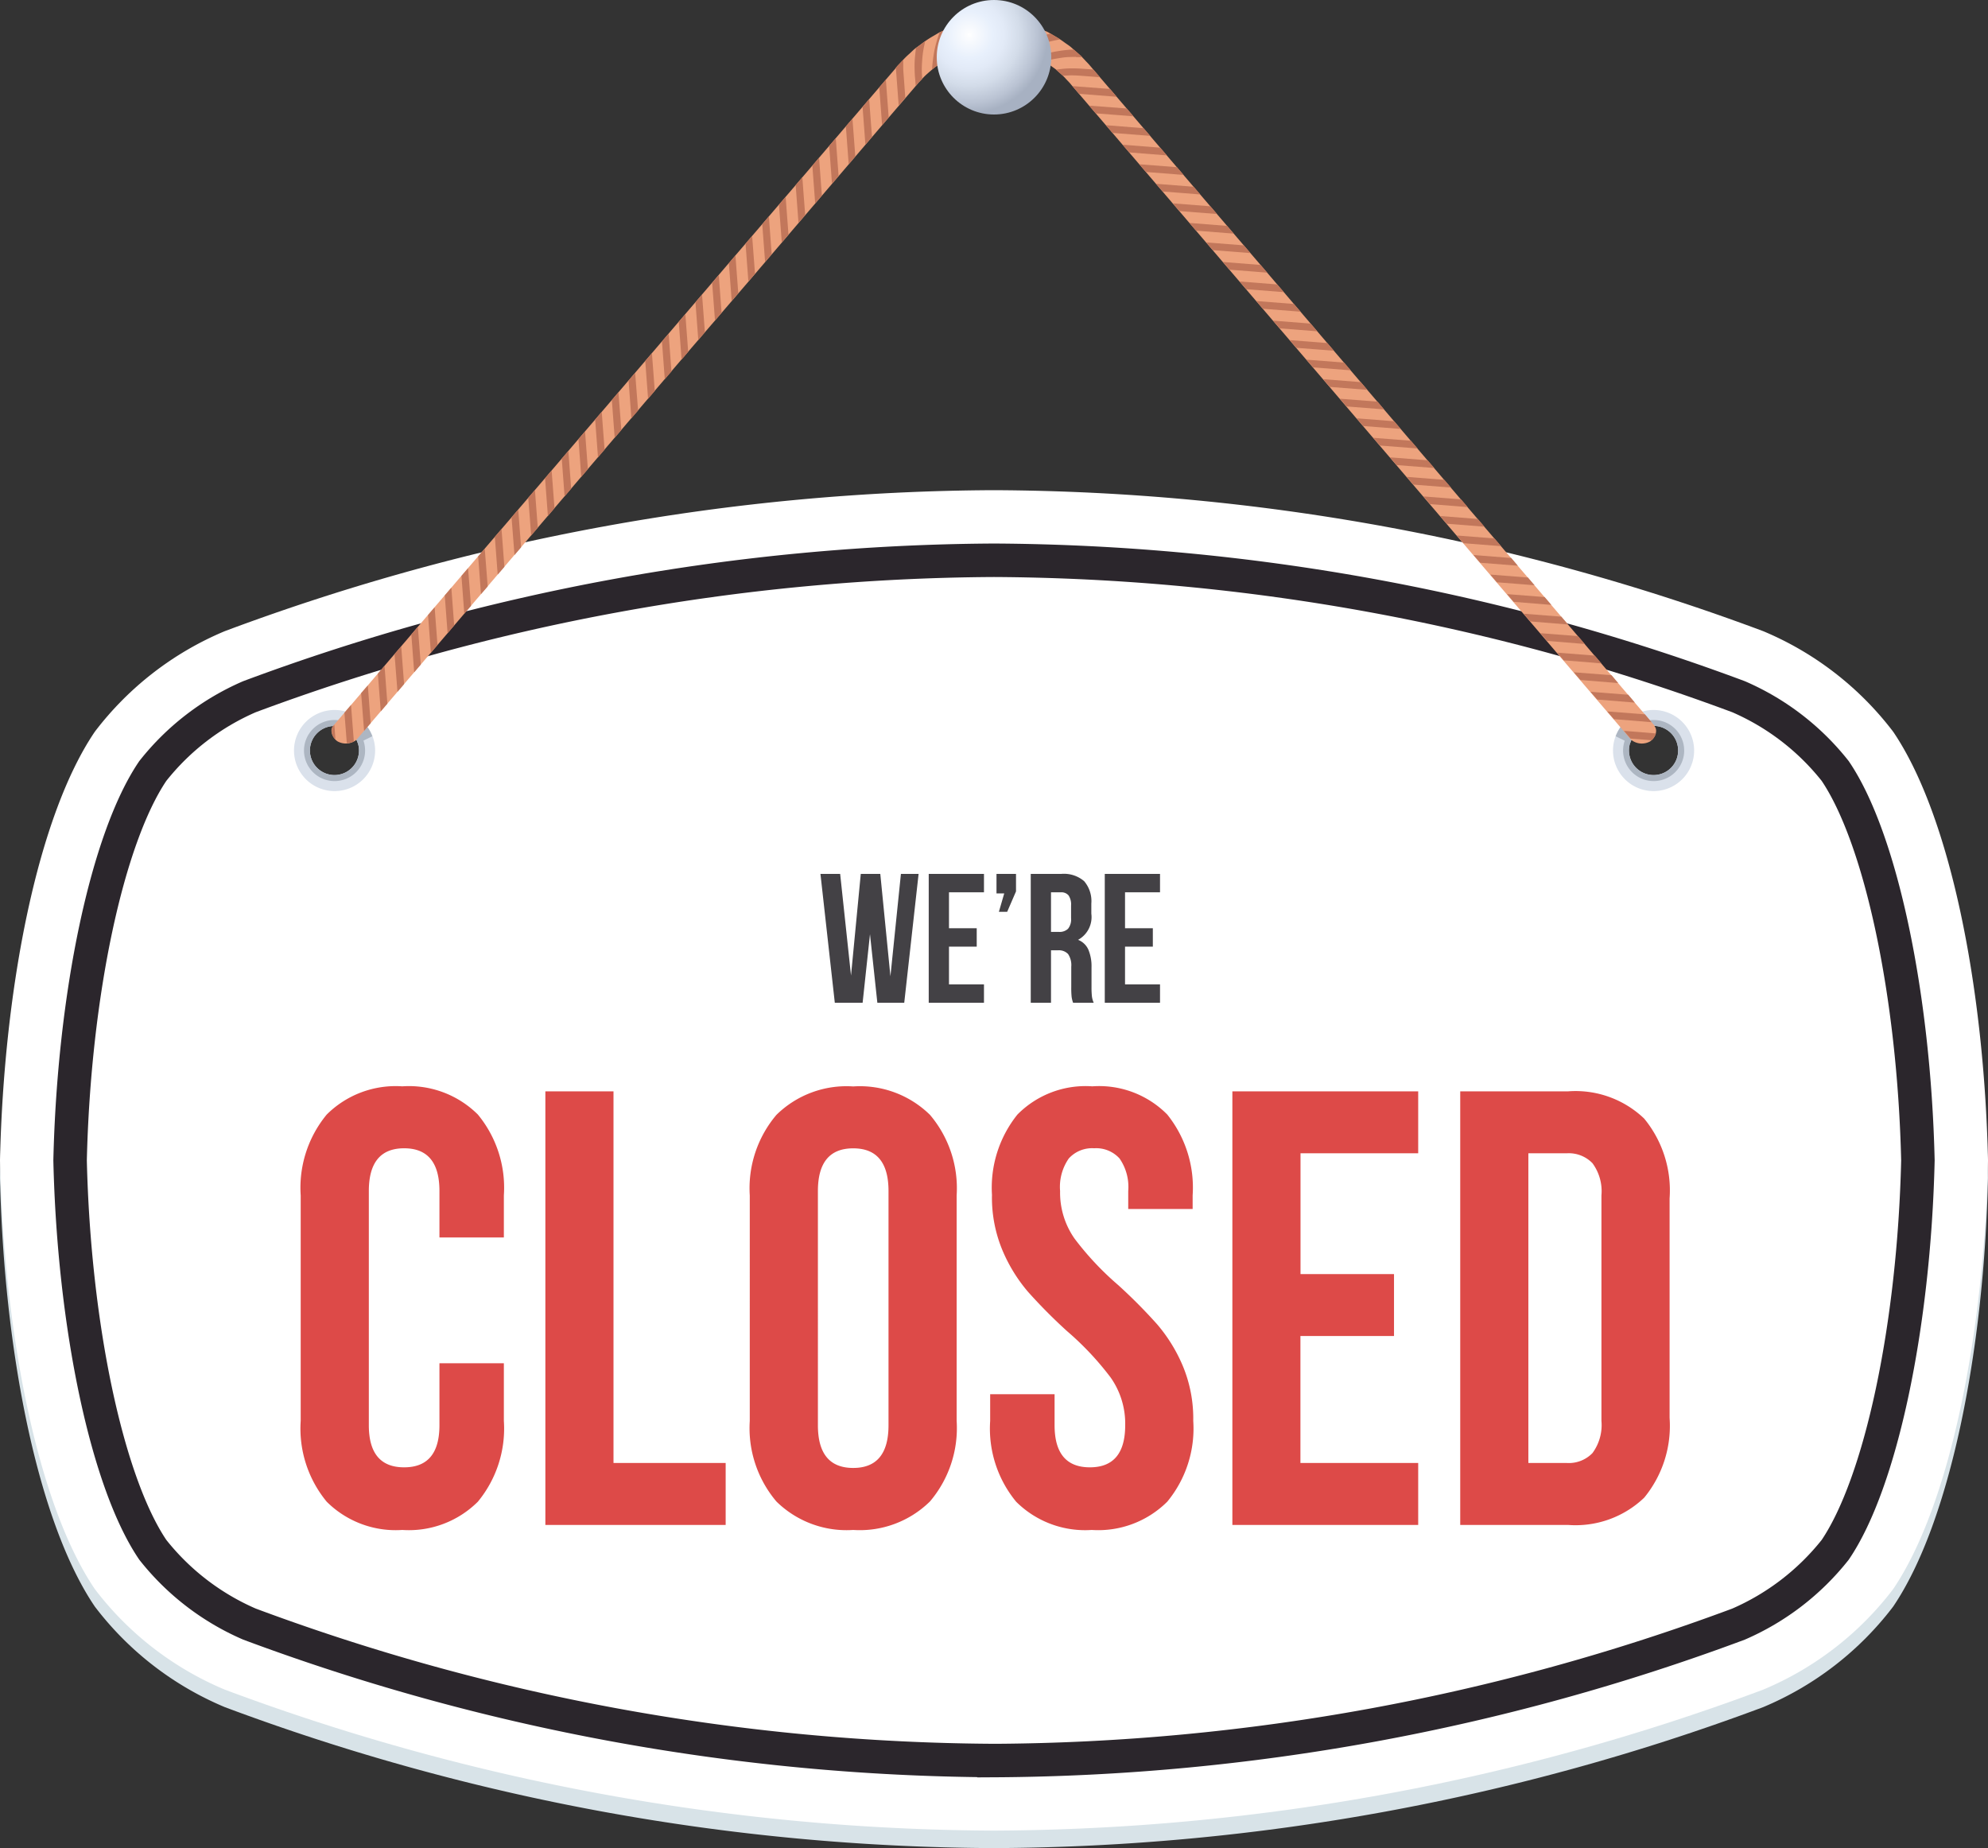 <svg id="OBJECTS" xmlns="http://www.w3.org/2000/svg" xmlns:xlink="http://www.w3.org/1999/xlink" width="118.752" height="110.399" viewBox="0 0 118.752 110.399">
  <rect x="0" y="0" width="118.752" height="110.399" fill="#333333" stroke="none"/>
  <defs>
    <radialGradient id="radial-gradient" cx="0.284" cy="0.304" r="0.684" gradientTransform="translate(0)" gradientUnits="objectBoundingBox">
      <stop offset="0" stop-color="#fff"/>
      <stop offset="0.04" stop-color="#fbfcfe"/>
      <stop offset="0.3" stop-color="#e8f0fc"/>
      <stop offset="0.45" stop-color="#e2eaf7"/>
      <stop offset="0.65" stop-color="#d3dce9"/>
      <stop offset="0.87" stop-color="#bac3d3"/>
      <stop offset="1" stop-color="#a7b1c2"/>
    </radialGradient>
  </defs>
  <path id="Path_16602" data-name="Path 16602" d="M113.086,59.117a18.938,18.938,0,0,0-7.763-6.005A132.767,132.767,0,0,0,59.376,44.69h0a132.767,132.767,0,0,0-45.947,8.421,18.938,18.938,0,0,0-7.763,6.005C2.253,64.145.231,74.378,0,84.726H0c.231,10.348,2.253,20.581,5.666,25.61a18.938,18.938,0,0,0,7.763,6.005,132.767,132.767,0,0,0,45.947,8.421h0a132.767,132.767,0,0,0,45.947-8.421,18.938,18.938,0,0,0,7.763-6.005c3.406-5.028,5.435-15.261,5.666-25.61h0C118.521,74.378,116.5,64.145,113.086,59.117Zm-93.108,1.92A1.842,1.842,0,1,1,21.816,59.2,1.836,1.836,0,0,1,19.977,61.037Zm78.79,0a1.842,1.842,0,1,1,1.839-1.839A1.836,1.836,0,0,1,98.768,61.037Z" transform="translate(0 -14.364)" fill="#d8e3e8"/>
  <path id="Path_16603" data-name="Path 16603" d="M113.086,57.577a18.938,18.938,0,0,0-7.763-6.005A132.767,132.767,0,0,0,59.376,43.15h0a132.767,132.767,0,0,0-45.947,8.421,18.938,18.938,0,0,0-7.763,6.005C2.253,62.6.231,72.838,0,83.186H0c.231,10.348,2.253,20.581,5.666,25.61a18.938,18.938,0,0,0,7.763,6.005,132.767,132.767,0,0,0,45.947,8.421h0a132.767,132.767,0,0,0,45.947-8.421,18.938,18.938,0,0,0,7.763-6.005c3.406-5.028,5.435-15.261,5.666-25.61h0c-.231-10.348-2.253-20.581-5.666-25.61ZM19.977,60.542A1.842,1.842,0,1,1,21.816,58.7,1.836,1.836,0,0,1,19.977,60.542Zm78.79,0a1.842,1.842,0,1,1,1.839-1.839A1.836,1.836,0,0,1,98.768,60.542Z" transform="translate(0 -13.869)" fill="#fff"/>
  <path id="Path_16604" data-name="Path 16604" d="M61.359,121.019a129.209,129.209,0,0,1-44.474-8.15,14.9,14.9,0,0,1-5.775-4.438C8.382,104.407,6.4,95.063,6.17,85.17c.231-9.9,2.212-19.238,4.94-23.262a14.9,14.9,0,0,1,5.775-4.438,129.209,129.209,0,0,1,44.474-8.15,129.209,129.209,0,0,1,44.474,8.15,14.9,14.9,0,0,1,5.775,4.438c2.728,4.024,4.709,13.368,4.94,23.262-.231,9.9-2.212,19.238-4.94,23.262a14.965,14.965,0,0,1-5.775,4.438,129.209,129.209,0,0,1-44.474,8.15Z" transform="translate(-1.983 -15.852)" fill="none" stroke="#2b262c" stroke-miterlimit="10" stroke-width="2"/>
  <path id="Path_16689" data-name="Path 16689" d="M13.283-6.216a6.866,6.866,0,0,1-1.554,4.829A5.839,5.839,0,0,1,7.215.3,5.839,5.839,0,0,1,2.7-1.388,6.866,6.866,0,0,1,1.147-6.216V-19.684A6.866,6.866,0,0,1,2.7-24.513,5.839,5.839,0,0,1,7.215-26.2a5.839,5.839,0,0,1,4.514,1.684,6.866,6.866,0,0,1,1.554,4.829v2.516H9.435v-2.775q0-2.553-2.109-2.553T5.217-19.943V-5.957q0,2.516,2.109,2.516T9.435-5.957v-3.7h3.848ZM19.832-25.9V-3.7h6.7V0H15.762V-25.9Zm8.14,6.216a6.777,6.777,0,0,1,1.591-4.81,5.975,5.975,0,0,1,4.588-1.7,5.975,5.975,0,0,1,4.588,1.7,6.777,6.777,0,0,1,1.591,4.81V-6.216a6.777,6.777,0,0,1-1.591,4.81A5.975,5.975,0,0,1,34.151.3a5.975,5.975,0,0,1-4.588-1.7,6.777,6.777,0,0,1-1.591-4.81Zm4.07,13.727q0,2.553,2.109,2.553T36.26-5.957V-19.943q0-2.553-2.109-2.553t-2.109,2.553Zm10.4-13.727a6.975,6.975,0,0,1,1.517-4.829A5.719,5.719,0,0,1,48.433-26.2a5.719,5.719,0,0,1,4.477,1.684,6.975,6.975,0,0,1,1.517,4.829v.814H50.579v-1.073a2.975,2.975,0,0,0-.518-1.943,1.878,1.878,0,0,0-1.517-.611,1.878,1.878,0,0,0-1.517.611,2.975,2.975,0,0,0-.518,1.943,4.784,4.784,0,0,0,.869,2.849,17.722,17.722,0,0,0,2.608,2.775,31.5,31.5,0,0,1,2.331,2.35,9.455,9.455,0,0,1,1.517,2.461,8.168,8.168,0,0,1,.629,3.293A6.866,6.866,0,0,1,52.91-1.388,5.839,5.839,0,0,1,48.4.3a5.839,5.839,0,0,1-4.514-1.684,6.866,6.866,0,0,1-1.554-4.829V-7.807h3.848v1.85q0,2.516,2.109,2.516t2.109-2.516a4.784,4.784,0,0,0-.869-2.849,17.722,17.722,0,0,0-2.609-2.775,31.5,31.5,0,0,1-2.331-2.349,9.455,9.455,0,0,1-1.517-2.461A8.168,8.168,0,0,1,42.439-19.684Zm24.013,4.7v3.7H60.865V-3.7H67.9V0H56.8V-25.9H67.9v3.7h-7.03v7.215ZM76.849-25.9A5.927,5.927,0,0,1,81.4-24.272,6.761,6.761,0,0,1,82.917-19.5V-6.4A6.761,6.761,0,0,1,81.4-1.628,5.927,5.927,0,0,1,76.849,0H70.411V-25.9ZM74.481-3.7h2.294a1.966,1.966,0,0,0,1.535-.592,2.824,2.824,0,0,0,.536-1.924V-19.684a2.824,2.824,0,0,0-.536-1.924,1.966,1.966,0,0,0-1.535-.592H74.481Z" transform="translate(16.815 91.093)" fill="#dd4a48"/>
  <path id="Path_16690" data-name="Path 16690" d="M2.684,0H1.023L.165-7.7H1.342l.649,6.072L2.574-7.7H3.74l.605,6.116L4.972-7.7H6.028L5.17,0H3.564l-.44-4.1ZM9.5-4.455v1.1H7.843V-1.1h2.09V0h-3.3V-7.7h3.3v1.1H7.843v2.145ZM10.681-7.7h1.166v1.045l-.528,1.221h-.495l.319-1.1h-.462ZM15.257,0a1.764,1.764,0,0,1-.088-.352,5.3,5.3,0,0,1-.022-.594v-1.21a1.188,1.188,0,0,0-.187-.753.743.743,0,0,0-.605-.226h-.418V0h-1.21V-7.7h1.826a1.851,1.851,0,0,1,1.364.435,1.835,1.835,0,0,1,.429,1.337v.605a1.549,1.549,0,0,1-.792,1.562,1.115,1.115,0,0,1,.616.589,2.554,2.554,0,0,1,.187,1.05V-.935a5.174,5.174,0,0,0,.022.533,1.339,1.339,0,0,0,.11.4Zm-1.32-4.235h.473a.726.726,0,0,0,.544-.187.884.884,0,0,0,.182-.627v-.759a.977.977,0,0,0-.148-.605A.561.561,0,0,0,14.52-6.6h-.583Zm6.083-.22v1.1H18.359V-1.1h2.09V0h-3.3V-7.7h3.3v1.1h-2.09v2.145Z" transform="translate(48.844 59.903)" fill="#434145"/>
  <path id="Path_16605" data-name="Path 16605" d="M144.413,62.5a2.423,2.423,0,1,0,2.423,2.423A2.424,2.424,0,0,0,144.413,62.5Zm0,3.888a1.469,1.469,0,1,1,1.466-1.466A1.464,1.464,0,0,1,144.413,66.388Z" transform="translate(-45.638 -20.089)" fill="#dae1eb"/>
  <path id="Path_16606" data-name="Path 16606" d="M142.22,64.125l.869.428a1.473,1.473,0,0,1,1.126-1.018l-.482-.855a2.433,2.433,0,0,0-1.513,1.452Z" transform="translate(-45.712 -20.146)" fill="#adb6c2"/>
  <path id="Path_16607" data-name="Path 16607" d="M144.7,63.38a1.825,1.825,0,1,0,1.825,1.825A1.826,1.826,0,0,0,144.7,63.38Zm0,3.291a1.469,1.469,0,1,1,1.466-1.466A1.464,1.464,0,0,1,144.7,66.671Z" transform="translate(-45.921 -20.371)" fill="#adb6c2"/>
  <path id="Path_16608" data-name="Path 16608" d="M25.88,64.923A2.423,2.423,0,1,0,28.3,62.5,2.424,2.424,0,0,0,25.88,64.923Zm.95,0A1.466,1.466,0,1,1,28.3,66.388,1.47,1.47,0,0,1,26.83,64.923Z" transform="translate(-8.318 -20.089)" fill="#dae1eb"/>
  <path id="Path_16609" data-name="Path 16609" d="M31.835,64.125l-.869.428a1.473,1.473,0,0,0-1.126-1.018l.482-.855a2.433,2.433,0,0,1,1.513,1.452Z" transform="translate(-9.591 -20.146)" fill="#adb6c2"/>
  <path id="Path_16610" data-name="Path 16610" d="M26.76,65.205a1.825,1.825,0,1,0,1.825-1.825,1.826,1.826,0,0,0-1.825,1.825Zm.353,0a1.466,1.466,0,1,1,1.466,1.466A1.47,1.47,0,0,1,27.113,65.205Z" transform="translate(-8.601 -20.371)" fill="#adb6c2"/>
  <path id="Path_16611" data-name="Path 16611" d="M108.241,43.886l-3.63-4.241-3.99-4.669-4-4.669-3.99-4.669-3.99-4.669L84.654,16.3l-4-4.669-3.99-4.669-2-2.334c-.061-.075-.122-.143-.19-.224s-.143-.156-.217-.231a5.245,5.245,0,0,0-.434-.434c-.149-.129-.292-.258-.428-.38s-.285-.21-.414-.305a5.609,5.609,0,0,0-.645-.414c-.163-.1-.251-.149-.251-.149s-.02-.014-.068-.041-.109-.054-.2-.088a6.91,6.91,0,0,0-.713-.305,7.325,7.325,0,0,0-2.341-.448,7.108,7.108,0,0,0-2.341.448c-.305.1-.536.238-.713.305-.081.041-.149.068-.2.088a.706.706,0,0,1-.068.041s-.088.054-.251.149a6.73,6.73,0,0,0-.645.414c-.129.1-.265.2-.414.305s-.278.244-.428.38a4.372,4.372,0,0,0-.434.434c-.075.075-.143.156-.217.231s-.129.149-.19.224l-2,2.334-3.99,4.669-4,4.669-3.99,4.669-3.99,4.669-3.99,4.669-4,4.669-3.99,4.669-3.624,4.241h0c-.21.251-.048.706.265.916a1.023,1.023,0,0,0,1.12-.081l3.454-4.038,3.99-4.669,3.99-4.669,3.99-4.669,3.99-4.669L54.1,17.34l3.99-4.669L62.084,8l2-2.334c.061-.068.129-.149.183-.217l.176-.183a3.464,3.464,0,0,1,.353-.353c.122-.109.238-.21.353-.305s.231-.17.339-.244a4.608,4.608,0,0,1,.523-.339c.129-.075.2-.122.2-.122a.323.323,0,0,1,.054-.027c.034-.014.088-.041.156-.075a5.6,5.6,0,0,1,2.348-.59,5.524,5.524,0,0,1,1.785.346,5.038,5.038,0,0,1,.563.244c.068.034.122.054.156.075a.309.309,0,0,0,.054.027s.075.048.2.122a4.607,4.607,0,0,1,.523.339c.1.075.217.156.339.244s.231.2.353.305a3.464,3.464,0,0,1,.353.353l.176.183c.061.068.122.143.183.217l2,2.334,3.99,4.669,3.99,4.669,3.99,4.669,3.99,4.669,3.99,4.669,3.99,4.669,3.99,4.669,3.44,4.024a1.023,1.023,0,0,0,1.133.1c.312-.21.482-.665.265-.909Z" transform="translate(-9.392 -0.517)" fill="#eda37e"/>
  <path id="Path_16612" data-name="Path 16612" d="M30.883,64.245l-.17-2.185-.394.461.143,1.825a1.191,1.191,0,0,0,.421-.109Z" transform="translate(-9.745 -19.947)" fill="#c2775b"/>
  <path id="Path_16613" data-name="Path 16613" d="M29.286,63.871a.633.633,0,0,0,.136.8l-.068-.882-.068.081Z" transform="translate(-9.383 -20.503)" fill="#c2775b"/>
  <path id="Path_16614" data-name="Path 16614" d="M33.26,59.081l.176,2.253.394-.461-.17-2.253Z" transform="translate(-10.69 -18.841)" fill="#c2775b"/>
  <path id="Path_16615" data-name="Path 16615" d="M31.79,60.8l.176,2.253.394-.461-.17-2.253Z" transform="translate(-10.218 -19.394)" fill="#c2775b"/>
  <path id="Path_16616" data-name="Path 16616" d="M36.21,55.641l.17,2.253.394-.461L36.6,55.18Z" transform="translate(-11.639 -17.736)" fill="#c2775b"/>
  <path id="Path_16617" data-name="Path 16617" d="M35.13,56.9l-.4.461.007.088.17,2.165.394-.461-.1-1.31Z" transform="translate(-11.163 -18.289)" fill="#c2775b"/>
  <path id="Path_16618" data-name="Path 16618" d="M39.15,52.2l.17,2.253.394-.461-.17-2.253Z" transform="translate(-12.583 -16.63)" fill="#c2775b"/>
  <path id="Path_16619" data-name="Path 16619" d="M37.68,53.921l.17,2.253.394-.461-.17-2.253Z" transform="translate(-12.111 -17.183)" fill="#c2775b"/>
  <path id="Path_16620" data-name="Path 16620" d="M42.09,48.761l.17,2.253.4-.461L42.484,48.3Z" transform="translate(-13.528 -15.524)" fill="#c2775b"/>
  <path id="Path_16621" data-name="Path 16621" d="M41.014,50.02l-.394.461.007.088.163,2.165.4-.461-.1-1.31Z" transform="translate(-13.056 -16.077)" fill="#c2775b"/>
  <path id="Path_16622" data-name="Path 16622" d="M45.03,45.321l.176,2.253.394-.461-.17-2.253Z" transform="translate(-14.473 -14.419)" fill="#c2775b"/>
  <path id="Path_16623" data-name="Path 16623" d="M43.56,47.041l.17,2.253.4-.461-.17-2.253Z" transform="translate(-14.001 -14.972)" fill="#c2775b"/>
  <path id="Path_16624" data-name="Path 16624" d="M47.98,41.881l.17,2.253.394-.461-.17-2.253Z" transform="translate(-15.422 -13.313)" fill="#c2775b"/>
  <path id="Path_16625" data-name="Path 16625" d="M46.9,43.14l-.4.461.007.088.17,2.165.394-.461-.1-1.31Z" transform="translate(-14.946 -13.866)" fill="#c2775b"/>
  <path id="Path_16626" data-name="Path 16626" d="M50.92,38.441l.17,2.253.394-.461-.17-2.253Z" transform="translate(-16.367 -12.207)" fill="#c2775b"/>
  <path id="Path_16627" data-name="Path 16627" d="M49.45,40.161l.17,2.253.394-.461-.17-2.253Z" transform="translate(-15.894 -12.76)" fill="#c2775b"/>
  <path id="Path_16628" data-name="Path 16628" d="M53.86,35l.17,2.253.4-.461-.176-2.253Z" transform="translate(-17.312 -11.102)" fill="#c2775b"/>
  <path id="Path_16629" data-name="Path 16629" d="M52.784,36.26l-.394.461.007.088.163,2.165.394-.461-.1-1.31Z" transform="translate(-16.839 -11.655)" fill="#c2775b"/>
  <path id="Path_16630" data-name="Path 16630" d="M56.8,31.561l.17,2.253.4-.461L57.2,31.1Z" transform="translate(-18.257 -9.996)" fill="#c2775b"/>
  <path id="Path_16631" data-name="Path 16631" d="M55.33,33.281l.17,2.253.4-.461-.176-2.253Z" transform="translate(-17.784 -10.549)" fill="#c2775b"/>
  <path id="Path_16632" data-name="Path 16632" d="M59.75,28.121l.17,2.253.394-.468-.17-2.246Z" transform="translate(-19.205 -8.89)" fill="#c2775b"/>
  <path id="Path_16633" data-name="Path 16633" d="M58.67,29.38l-.4.461.007.088.163,2.165.4-.461-.1-1.31Z" transform="translate(-18.729 -9.443)" fill="#c2775b"/>
  <path id="Path_16634" data-name="Path 16634" d="M62.69,24.678l.17,2.253.394-.468-.17-2.253Z" transform="translate(-20.15 -7.782)" fill="#c2775b"/>
  <path id="Path_16635" data-name="Path 16635" d="M61.22,26.4l.17,2.253.394-.468-.17-2.246Z" transform="translate(-19.677 -8.338)" fill="#c2775b"/>
  <path id="Path_16636" data-name="Path 16636" d="M65.63,21.238l.17,2.253.394-.468-.17-2.253Z" transform="translate(-21.095 -6.676)" fill="#c2775b"/>
  <path id="Path_16637" data-name="Path 16637" d="M64.554,22.49l-.394.468.007.088.163,2.165.394-.468-.1-1.3Z" transform="translate(-20.622 -7.229)" fill="#c2775b"/>
  <path id="Path_16638" data-name="Path 16638" d="M68.57,17.8l.17,2.253.4-.468-.17-2.253Z" transform="translate(-22.04 -5.57)" fill="#c2775b"/>
  <path id="Path_16639" data-name="Path 16639" d="M67.1,19.518l.17,2.253.394-.468-.17-2.253Z" transform="translate(-21.567 -6.123)" fill="#c2775b"/>
  <path id="Path_16640" data-name="Path 16640" d="M71.51,14.358l.17,2.253.4-.468-.17-2.253Z" transform="translate(-22.985 -4.464)" fill="#c2775b"/>
  <path id="Path_16641" data-name="Path 16641" d="M70.44,15.61l-.4.468.007.088.163,2.165.4-.468-.1-1.3Z" transform="translate(-22.512 -5.017)" fill="#c2775b"/>
  <path id="Path_16642" data-name="Path 16642" d="M74.46,10.911l.17,2.26.394-.468-.17-2.253Z" transform="translate(-23.933 -3.359)" fill="#c2775b"/>
  <path id="Path_16643" data-name="Path 16643" d="M72.99,12.631l.17,2.26.394-.468-.17-2.253Z" transform="translate(-23.46 -3.912)" fill="#c2775b"/>
  <path id="Path_16644" data-name="Path 16644" d="M77.4,7.471l.17,2.26.394-.468-.17-2.253Z" transform="translate(-24.878 -2.253)" fill="#c2775b"/>
  <path id="Path_16645" data-name="Path 16645" d="M76.324,8.73l-.394.461.007.088.163,2.171.394-.468-.1-1.3Z" transform="translate(-24.405 -2.806)" fill="#c2775b"/>
  <path id="Path_16646" data-name="Path 16646" d="M80.671,3.979a.347.347,0,0,0-.081.068s-.02.149-.041.366a5.523,5.523,0,0,0-.041.787,7.509,7.509,0,0,0,.041.753c.014.21.027.353.027.353a.646.646,0,0,0,.061-.075c.034-.041.088-.109.136-.156.1-.1.19-.2.19-.2s-.007-.136-.02-.339a6.011,6.011,0,0,1,.02-.76,5.49,5.49,0,0,1,.1-.78c.048-.217.075-.36.075-.36s-.136.1-.271.2c-.068.048-.136.1-.183.136Z" transform="translate(-25.876 -1.17)" fill="#c2775b"/>
  <path id="Path_16647" data-name="Path 16647" d="M79.3,5.626V5.26L79.07,5.5c-.061.061-.115.122-.149.163a.435.435,0,0,0-.061.075l.17,2.253.394-.461-.081-1.126c-.02-.285-.048-.563-.041-.78Z" transform="translate(-25.347 -1.691)" fill="#c2775b"/>
  <path id="Path_16648" data-name="Path 16648" d="M85.3,1.73l-.679.143a.857.857,0,0,0-.054.088c-.034.054-.081.136-.136.238-.109.2-.244.448-.36.7-.109.271-.2.529-.258.719-.027.1-.054.176-.068.231s-.02.088-.02.088a.394.394,0,0,1,.075-.041l.17-.075c.122-.054.244-.115.244-.115a.754.754,0,0,0,.027-.088c.02-.054.041-.143.081-.231.075-.183.19-.428.319-.685a5.151,5.151,0,0,1,.428-.665c.129-.176.231-.3.231-.3Z" transform="translate(-26.912 -0.556)" fill="#c2775b"/>
  <path id="Path_16649" data-name="Path 16649" d="M82.464,2.813s-.041.136-.109.339a6.4,6.4,0,0,0-.183.733c-.048.271-.081.536-.1.726s-.02.326-.02.326a5.245,5.245,0,0,1,.434-.333,4.692,4.692,0,0,1,.1-.624c.068-.305.163-.631.163-.631a.945.945,0,0,1,.048-.143c.034-.081.075-.2.115-.305.088-.224.2-.461.2-.461l-.618.285-.034.088Z" transform="translate(-26.372 -0.784)" fill="#c2775b"/>
  <path id="Path_16650" data-name="Path 16650" d="M89.6,2.36c.2-.088.346-.143.346-.143L89.291,2a2.382,2.382,0,0,0-.333.176c-.2.109-.441.265-.665.421a5.114,5.114,0,0,0-.57.5c-.143.143-.224.231-.224.231l.523.041a.714.714,0,0,0,.068-.061,1.638,1.638,0,0,1,.183-.156,6.906,6.906,0,0,1,.624-.428,5.252,5.252,0,0,1,.706-.353Z" transform="translate(-28.124 -0.643)" fill="#c2775b"/>
  <path id="Path_16651" data-name="Path 16651" d="M91.116,3.516s.224-.061.468-.115.489-.1.489-.1L91.5,2.96l-.088.02-.1.02c-.061.02-.149.041-.251.075-.2.061-.468.156-.713.251a7.324,7.324,0,0,0-.658.333c-.163.1-.271.163-.271.163l.509.17a1.706,1.706,0,0,1,.176-.088c.1-.048.244-.109.394-.17s.3-.115.421-.156.2-.061.2-.061Z" transform="translate(-28.741 -0.951)" fill="#c2775b"/>
  <path id="Path_16652" data-name="Path 16652" d="M87.341,1.891c.176-.136.305-.224.305-.224l-.7-.048a.831.831,0,0,1-.081.068l-.2.2a7.689,7.689,0,0,0-.529.584,6.514,6.514,0,0,0-.414.638c-.048.088-.088.156-.115.2a.728.728,0,0,0-.041.081s.034-.007.081-.02.115-.02.176-.034l.258-.054a.584.584,0,0,0,.048-.081,1.754,1.754,0,0,1,.136-.2c.115-.156.285-.366.482-.584A4.353,4.353,0,0,1,87.341,1.891Z" transform="translate(-27.504 -0.521)" fill="#c2775b"/>
  <path id="Path_16653" data-name="Path 16653" d="M93.614,4.818h.373c.007-.014-.5-.448-.5-.448h-.1a2.068,2.068,0,0,0-.265.014c-.224.02-.509.061-.78.109a7.359,7.359,0,0,0-.74.183l-.319.1.468.278a.634.634,0,0,0,.088-.027c.054-.014.136-.027.238-.054.2-.041.468-.088.753-.129s.563-.034.787-.041Z" transform="translate(-29.339 -1.405)" fill="#c2775b"/>
  <path id="Path_16654" data-name="Path 16654" d="M96.656,7.75,94.41,7.58l.394.461,2.246.176Z" transform="translate(-30.345 -2.436)" fill="#c2775b"/>
  <path id="Path_16655" data-name="Path 16655" d="M95.586,6.548l-.394-.461s-.143-.014-.353-.027-.516-.041-.787-.041a5.21,5.21,0,0,0-.76.034c-.2.02-.333.041-.333.041l.407.36s.136,0,.333-.014.489,0,.767.02c.563.041,1.126.088,1.126.088Z" transform="translate(-29.879 -1.933)" fill="#c2775b"/>
  <path id="Path_16656" data-name="Path 16656" d="M99.6,11.2,97.35,11.02l.394.461,2.253.176Z" transform="translate(-31.29 -3.542)" fill="#c2775b"/>
  <path id="Path_16657" data-name="Path 16657" d="M98.526,9.938l-.4-.468-.088-.007L95.88,9.3l.394.461,1.3.1Z" transform="translate(-30.818 -2.989)" fill="#c2775b"/>
  <path id="Path_16658" data-name="Path 16658" d="M102.543,14.636l-2.253-.176.4.461,2.246.176Z" transform="translate(-32.235 -4.648)" fill="#c2775b"/>
  <path id="Path_16659" data-name="Path 16659" d="M101.066,12.916,98.82,12.74l.4.461,2.246.176Z" transform="translate(-31.762 -4.095)" fill="#c2775b"/>
  <path id="Path_16660" data-name="Path 16660" d="M105.486,18.076,103.24,17.9l.394.461,2.246.176Z" transform="translate(-33.183 -5.753)" fill="#c2775b"/>
  <path id="Path_16661" data-name="Path 16661" d="M104.406,16.818l-.394-.461-.088-.007-2.165-.17.4.461,1.3.1Z" transform="translate(-32.707 -5.201)" fill="#c2775b"/>
  <path id="Path_16662" data-name="Path 16662" d="M108.426,21.516l-2.246-.176.394.461,2.246.176Z" transform="translate(-34.128 -6.859)" fill="#c2775b"/>
  <path id="Path_16663" data-name="Path 16663" d="M106.956,19.8l-2.246-.176.394.461,2.246.176Z" transform="translate(-33.656 -6.306)" fill="#c2775b"/>
  <path id="Path_16664" data-name="Path 16664" d="M111.366,24.956l-2.246-.176.394.461,2.253.176Z" transform="translate(-35.073 -7.965)" fill="#c2775b"/>
  <path id="Path_16665" data-name="Path 16665" d="M110.3,23.7l-.4-.461-.088-.007-2.158-.17.394.461,1.3.1Z" transform="translate(-34.601 -7.412)" fill="#c2775b"/>
  <path id="Path_16666" data-name="Path 16666" d="M114.306,28.4l-2.246-.176.4.461,2.246.176Z" transform="translate(-36.018 -9.07)" fill="#c2775b"/>
  <path id="Path_16667" data-name="Path 16667" d="M112.836,26.676,110.59,26.5l.394.461,2.253.176Z" transform="translate(-35.546 -8.518)" fill="#c2775b"/>
  <path id="Path_16668" data-name="Path 16668" d="M117.253,31.836,115,31.66l.4.461,2.246.176Z" transform="translate(-36.963 -10.176)" fill="#c2775b"/>
  <path id="Path_16669" data-name="Path 16669" d="M116.176,30.578l-.394-.461-.088-.007-2.165-.17.4.461,1.3.1Z" transform="translate(-36.491 -9.623)" fill="#c2775b"/>
  <path id="Path_16670" data-name="Path 16670" d="M120.2,35.276,117.95,35.1l.394.461,2.246.176Z" transform="translate(-37.911 -11.282)" fill="#c2775b"/>
  <path id="Path_16671" data-name="Path 16671" d="M118.726,33.556l-2.246-.176.394.461,2.246.176Z" transform="translate(-37.439 -10.729)" fill="#c2775b"/>
  <path id="Path_16672" data-name="Path 16672" d="M123.136,38.716l-2.246-.176.394.461,2.253.176Z" transform="translate(-38.856 -12.387)" fill="#c2775b"/>
  <path id="Path_16673" data-name="Path 16673" d="M122.06,37.458,121.666,37l-.088-.007-2.158-.17.394.461,1.3.1Z" transform="translate(-38.384 -11.835)" fill="#c2775b"/>
  <path id="Path_16674" data-name="Path 16674" d="M126.076,42.156l-2.246-.176.394.461,2.253.176Z" transform="translate(-39.801 -13.493)" fill="#c2775b"/>
  <path id="Path_16675" data-name="Path 16675" d="M124.606,40.436l-2.246-.176.394.461,2.253.176Z" transform="translate(-39.329 -12.94)" fill="#c2775b"/>
  <path id="Path_16676" data-name="Path 16676" d="M129.023,45.6l-2.253-.176.4.461,2.246.176Z" transform="translate(-40.746 -14.599)" fill="#c2775b"/>
  <path id="Path_16677" data-name="Path 16677" d="M127.946,44.338l-.394-.461-.088-.007L125.3,43.7l.4.461,1.3.1Z" transform="translate(-40.274 -14.046)" fill="#c2775b"/>
  <path id="Path_16678" data-name="Path 16678" d="M131.963,49.036l-2.253-.176.4.461,2.246.176Z" transform="translate(-41.691 -15.704)" fill="#c2775b"/>
  <path id="Path_16679" data-name="Path 16679" d="M130.493,47.316l-2.253-.176.4.461,2.246.176Z" transform="translate(-41.219 -15.152)" fill="#c2775b"/>
  <path id="Path_16680" data-name="Path 16680" d="M134.906,52.476,132.66,52.3l.394.461,2.253.183Z" transform="translate(-42.639 -16.81)" fill="#c2775b"/>
  <path id="Path_16681" data-name="Path 16681" d="M133.83,51.218l-.394-.461-.088-.007-2.158-.17.394.461,1.3.1Z" transform="translate(-42.167 -16.257)" fill="#c2775b"/>
  <path id="Path_16682" data-name="Path 16682" d="M137.846,55.916,135.6,55.74l.394.461,2.253.183Z" transform="translate(-43.584 -17.916)" fill="#c2775b"/>
  <path id="Path_16683" data-name="Path 16683" d="M136.376,54.2l-2.246-.176.394.461,2.253.183Z" transform="translate(-43.112 -17.363)" fill="#c2775b"/>
  <path id="Path_16684" data-name="Path 16684" d="M140.793,59.356l-2.253-.176.394.461,2.253.183Z" transform="translate(-44.529 -19.021)" fill="#c2775b"/>
  <path id="Path_16685" data-name="Path 16685" d="M139.716,58.1l-.394-.468-.088-.007-2.165-.17.394.461,1.31.1Z" transform="translate(-44.057 -18.469)" fill="#c2775b"/>
  <path id="Path_16686" data-name="Path 16686" d="M143.733,62.8l-2.253-.176.4.461,2.246.183Z" transform="translate(-45.474 -20.127)" fill="#c2775b"/>
  <path id="Path_16687" data-name="Path 16687" d="M144.6,64.9a.835.835,0,0,0,.265-.407l-1.914-.156.394.461,1.249.1Z" transform="translate(-45.947 -20.68)" fill="#c2775b"/>
  <path id="Path_16688" data-name="Path 16688" d="M142.263,61.076,140.01,60.9l.4.461,2.246.183Z" transform="translate(-45.002 -19.574)" fill="#c2775b"/>
  <circle id="Ellipse_285" data-name="Ellipse 285" cx="3.42" cy="3.42" r="3.42" transform="translate(55.956 0)" fill="url(#radial-gradient)"/>
</svg>

